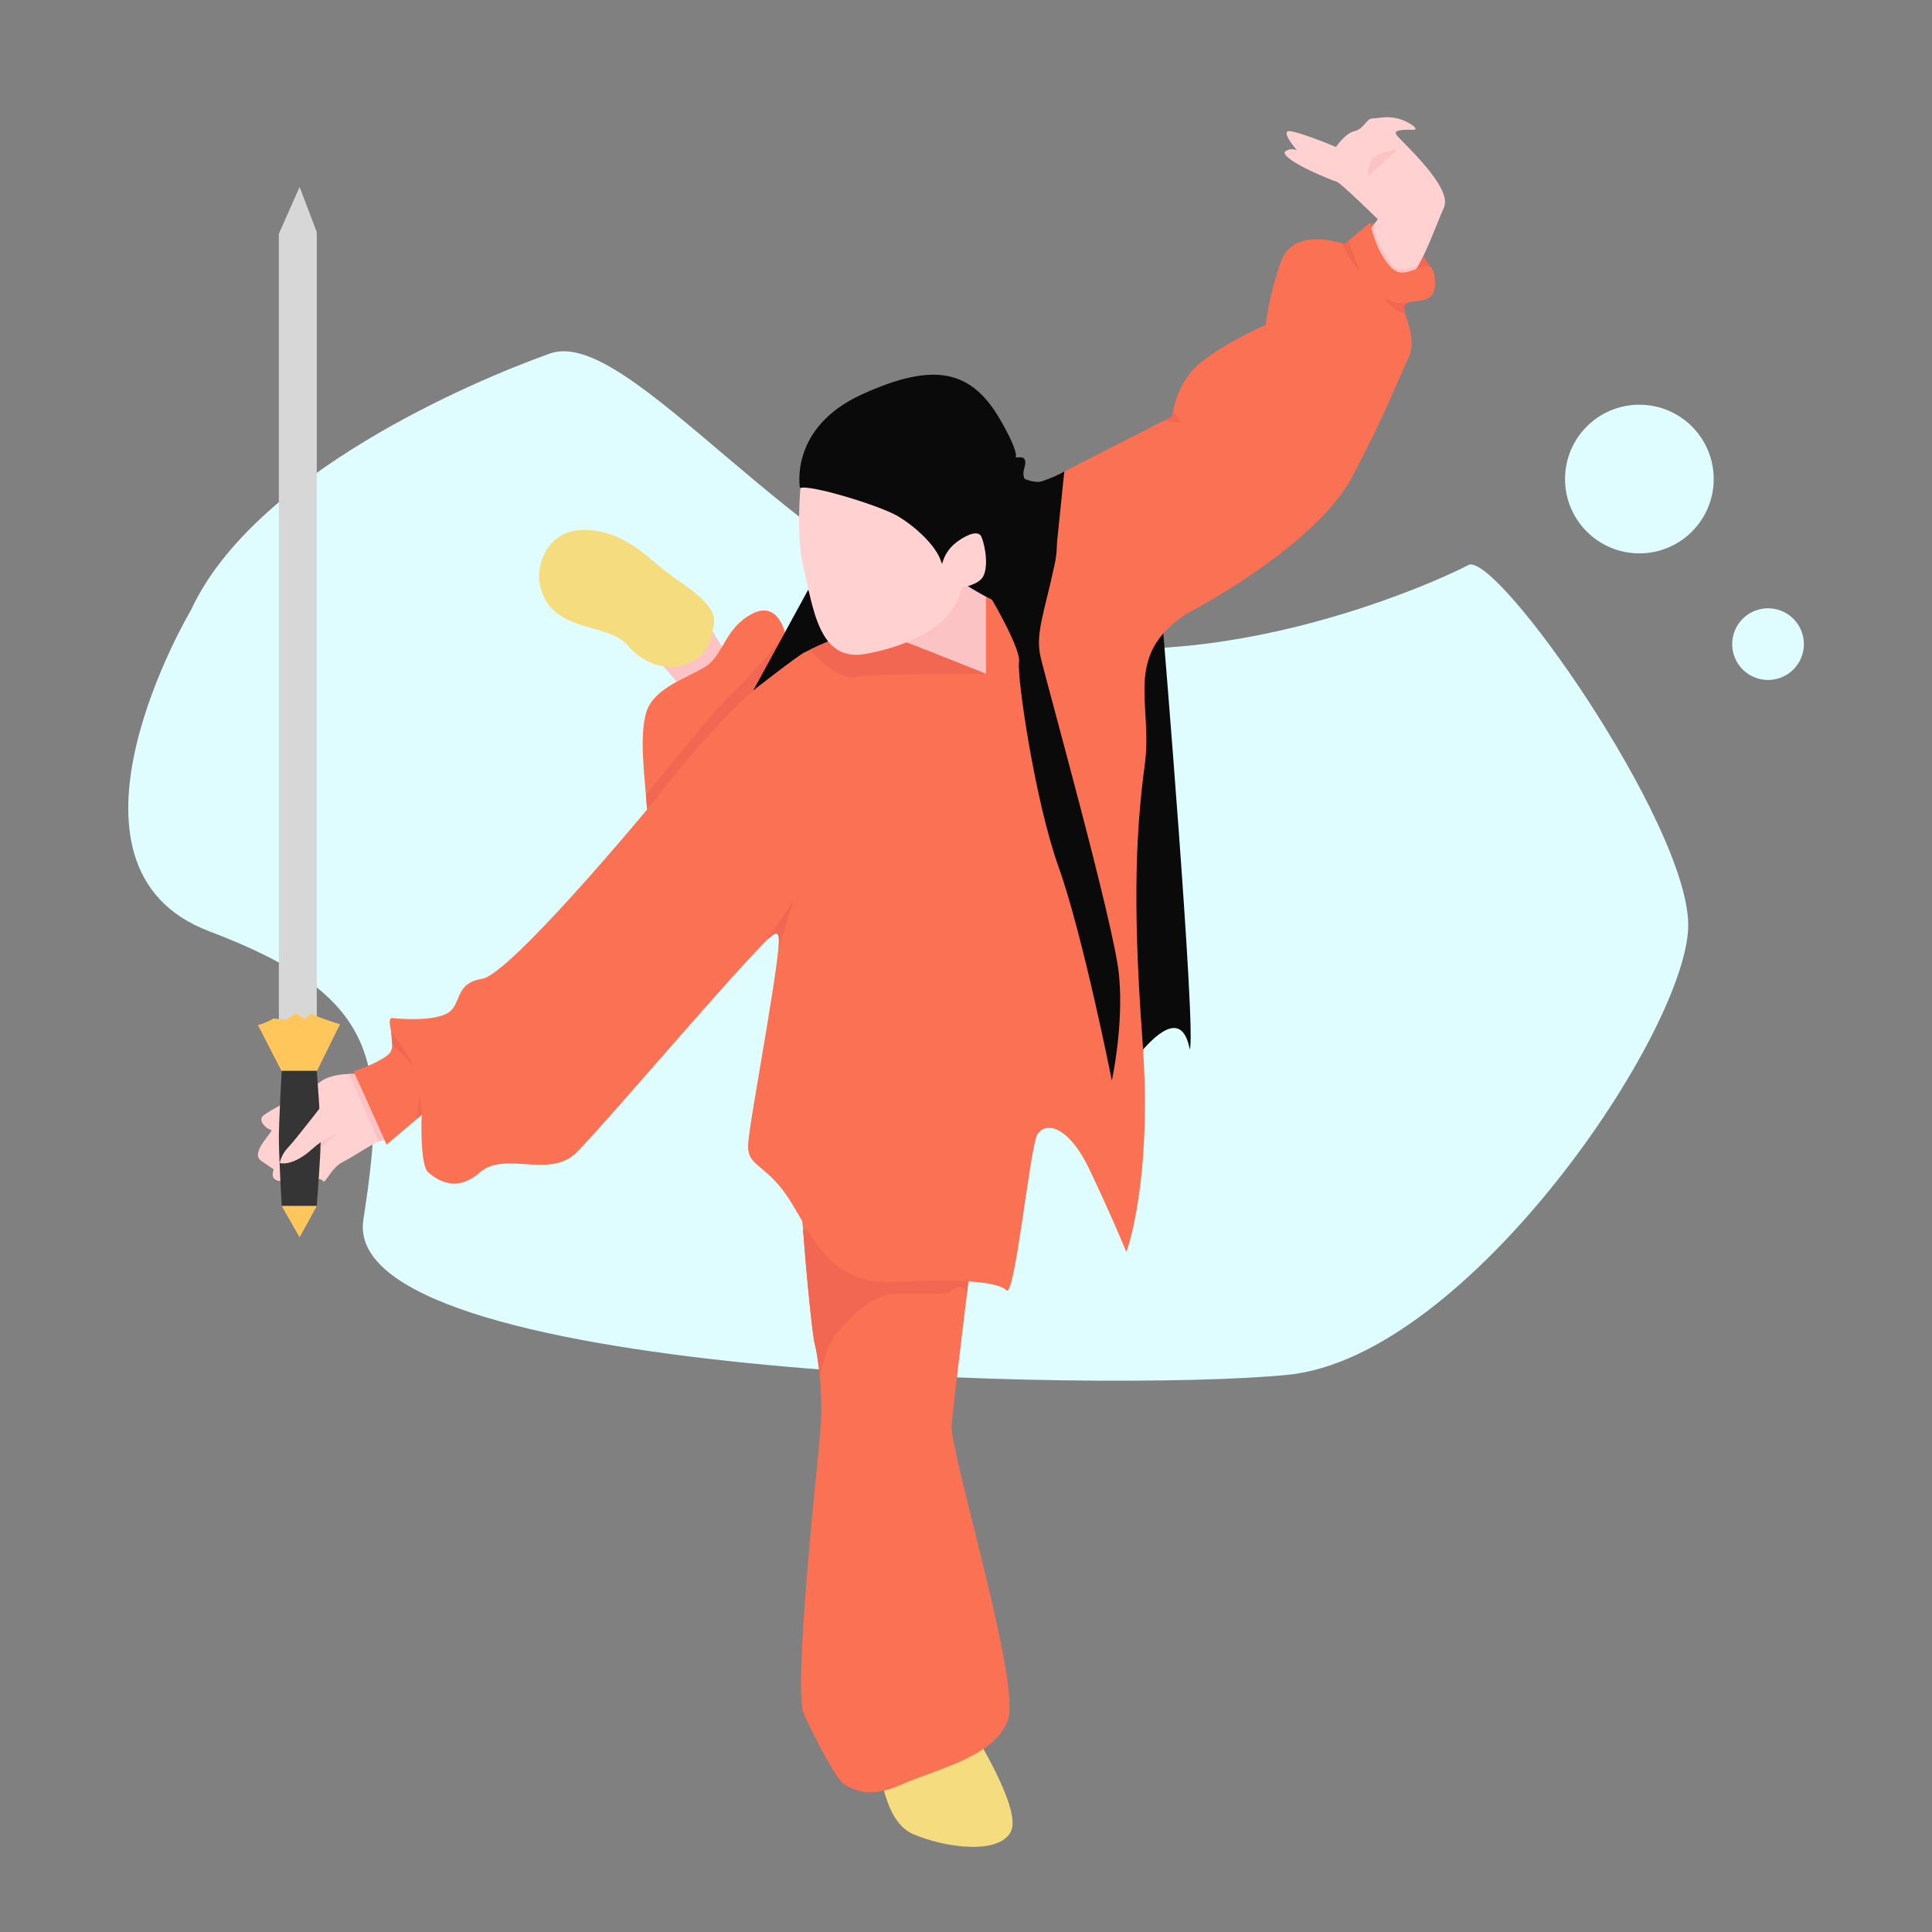 <?xml version="1.0" standalone="no"?><!DOCTYPE svg PUBLIC "-//W3C//DTD SVG 1.1//EN" "http://www.w3.org/Graphics/SVG/1.1/DTD/svg11.dtd"><svg height="1024" node-id="1" sillyvg="true" template-height="1024" template-width="1024" version="1.1" viewBox="0 0 1024 1024" width="1024" xmlns="http://www.w3.org/2000/svg" xmlns:xlink="http://www.w3.org/1999/xlink"><rect x="0" y="0" width="1024" height="1024" fill="#808080" stroke="none"/><defs node-id="54"></defs><g node-id="163"><g node-id="165"><g node-id="167"><g node-id="169"><g node-id="170"><g node-id="171"><g node-id="172"><path d="M 101.30 323.20 C 134.50 251.60 249.40 202.40 291.40 187.40 C 333.30 172.40 420.80 299.70 526.90 333.60 C 633.00 367.50 763.70 307.40 778.20 299.50 C 792.80 291.60 893.90 435.20 894.80 489.70 C 895.70 544.20 778.70 719.20 682.40 728.70 C 586.10 738.20 179.50 730.00 192.60 646.40 C 205.60 562.80 201.40 527.80 110.90 493.60 C 20.30 459.30 101.30 323.20 101.30 323.20 Z" fill="#dffdff" fill-rule="nonzero" group-id="1,3,5,7,8,9,10" node-id="72" stroke="none" target-height="565.8" target-width="875.4" target-x="20.3" target-y="172.4"></path><path d="M 908.30 253.90 C 908.30 275.66 890.66 293.30 868.90 293.30 C 847.14 293.30 829.50 275.66 829.50 253.90 C 829.50 232.14 847.14 214.50 868.90 214.50 C 890.66 214.50 908.30 232.14 908.30 253.90 Z" fill="#dffdff" fill-rule="nonzero" group-id="1,3,5,7,8,9,10" node-id="74" stroke="none" target-height="78.8" target-width="78.8" target-x="829.5" target-y="214.5"></path><path d="M 956.10 341.40 C 956.10 351.89 947.59 360.40 937.10 360.40 C 926.61 360.40 918.10 351.89 918.10 341.40 C 918.10 330.91 926.61 322.40 937.10 322.40 C 947.59 322.40 956.10 330.91 956.10 341.40 Z" fill="#dffdff" fill-rule="nonzero" group-id="1,3,5,7,8,9,10" node-id="76" stroke="none" target-height="38" target-width="38" target-x="918.1" target-y="322.4"></path></g></g></g></g></g></g></g><g node-id="164"><path d="M 750.60 142.70 L 754.40 135.70 L 759.20 142.70 Z" fill="#f26751" fill-rule="nonzero" group-id="2" node-id="87" stroke="none" target-height="7" target-width="8.6" target-x="750.6" target-y="135.7"></path><path d="M 465.70 929.50 C 465.70 929.50 466.50 964.40 483.70 972.00 C 501.00 979.50 529.90 983.30 535.90 970.50 C 541.90 957.70 512.20 911.90 512.20 911.90 L 465.70 929.50 Z" fill="#f5dc7e" fill-rule="nonzero" group-id="2" node-id="89" stroke="none" target-height="71.4" target-width="76.2" target-x="465.7" target-y="911.9"></path><path d="M 426.10 656.70 C 426.10 656.70 429.50 702.90 432.30 714.20 C 435.10 725.50 435.70 745.20 435.10 755.30 C 434.50 765.50 419.90 895.10 426.10 908.60 C 432.30 922.10 443.80 944.10 447.60 945.80 C 451.40 947.50 458.80 954.30 477.90 945.80 C 497.10 937.30 527.50 931.10 534.30 911.40 C 541.10 891.70 503.30 769.40 504.40 755.30 C 505.50 741.20 516.80 651.10 516.80 651.10 L 424.50 639.30 L 426.10 656.70 Z" fill="#fa7253" fill-rule="nonzero" group-id="2" node-id="91" stroke="none" target-height="315" target-width="121.2" target-x="419.9" target-y="639.3"></path><path d="M 360.50 363.60 L 347.30 348.00 C 347.30 348.00 362.70 351.20 368.30 345.40 C 373.90 339.60 374.30 329.20 374.30 329.20 L 385.20 346.70 C 385.20 346.70 387.20 370.40 360.50 363.60 Z" fill="#fcc3c4" fill-rule="nonzero" group-id="2" node-id="93" stroke="none" target-height="41.2" target-width="39.9" target-x="347.3" target-y="329.2"></path><path d="M 425.60 651.60 L 427.00 669.10 C 427.00 669.10 430.50 707.90 431.80 712.30 C 433.10 716.60 434.60 730.50 434.60 730.50 C 434.60 730.50 436.70 716.10 442.30 708.50 C 449.30 698.90 461.30 687.60 471.60 686.00 C 471.60 686.00 471.60 686.00 471.60 686.00 C 488.00 684.50 500.10 687.30 504.30 684.10 C 511.00 679.00 512.60 685.30 512.60 685.30 L 513.40 674.40 L 425.60 651.60 Z" fill="#f26751" fill-rule="nonzero" group-id="2" node-id="95" stroke="none" target-height="78.9" target-width="87.8" target-x="425.6" target-y="651.6"></path><path d="M 416.30 336.40 C 416.30 336.40 412.90 317.80 398.50 325.40 C 384.10 333.00 383.30 347.40 374.00 353.30 C 364.70 359.20 347.00 364.30 342.70 377.00 C 338.50 389.70 341.90 413.30 342.70 426.00 C 343.50 438.70 355.40 448.00 355.40 448.00 L 416.30 336.40 Z" fill="#fa7253" fill-rule="nonzero" group-id="2" node-id="97" stroke="none" target-height="130.2" target-width="77.8" target-x="338.5" target-y="317.8"></path><path d="M 286.00 309.10 C 284.30 300.20 289.40 281.50 308.50 280.90 C 327.70 280.30 340.60 292.70 350.80 301.20 C 360.90 309.70 380.10 319.20 378.40 330.50 C 376.70 341.80 374.00 347.60 365.00 351.50 C 356.00 355.40 343.00 354.10 332.30 341.70 C 321.50 329.40 291.00 336.10 286.00 309.10 Z" fill="#f5dc7e" fill-rule="nonzero" group-id="2" node-id="99" stroke="none" target-height="75.1" target-width="95.8" target-x="284.3" target-y="280.3"></path><path d="M 343.00 429.00 L 342.40 421.40 C 342.40 421.40 377.90 376.80 387.90 367.70 C 397.90 358.70 416.30 336.30 416.30 336.30 L 423.50 347.60 L 343.00 429.00 Z" fill="#f26751" fill-rule="nonzero" group-id="2" node-id="101" stroke="none" target-height="92.7" target-width="81.1" target-x="342.4" target-y="336.3"></path><path d="M 722.10 126.90 L 730.30 116.20 C 730.30 116.20 710.40 96.70 708.50 96.30 C 706.60 95.90 680.80 85.60 680.80 80.70 C 683.40 77.90 687.40 79.60 687.40 79.60 C 687.40 79.60 679.60 70.80 682.60 69.60 C 685.60 68.50 708.10 77.90 708.10 77.90 C 708.10 77.90 713.00 70.60 717.90 69.50 C 722.80 68.50 724.30 62.80 727.30 62.80 C 730.30 62.80 734.80 61.30 740.80 62.80 C 746.80 64.30 752.80 68.80 749.10 68.80 C 745.30 68.80 738.20 68.40 740.10 71.40 C 742.00 74.40 770.40 99.20 765.30 110.10 C 760.60 120.20 751.60 148.00 743.30 149.50 C 735.00 151.00 722.10 126.90 722.10 126.90 Z" fill="#ffd1d0" fill-rule="nonzero" group-id="2" node-id="103" stroke="none" target-height="89.7" target-width="90.8" target-x="679.6" target-y="61.3"></path><path d="M 616.30 332.10 C 616.30 332.10 634.20 547.90 630.60 556.20 C 623.80 520.50 588.50 580.60 588.50 580.60 C 588.50 580.60 595.30 330.80 597.90 332.00 C 600.40 333.40 616.30 332.10 616.30 332.10 Z" fill="#0a0a0a" fill-rule="nonzero" group-id="2" node-id="105" stroke="none" target-height="249.8" target-width="45.7" target-x="588.5" target-y="330.8"></path><path d="M 189.10 569.20 C 189.10 569.20 176.30 568.40 169.90 573.30 C 163.50 578.20 141.30 589.10 139.10 591.70 C 136.90 594.30 141.40 598.50 143.60 598.80 C 145.90 599.20 131.90 610.80 138.50 615.30 C 145.10 619.80 145.10 619.80 145.10 619.80 C 145.10 619.80 142.80 624.70 147.40 625.80 C 151.90 626.90 169.90 623.20 171.10 625.80 C 172.20 628.40 175.20 619.00 182.00 615.70 C 188.80 612.30 199.30 604.40 204.20 604.10 C 209.10 603.70 211.00 597.70 211.00 597.70 L 189.10 569.20 Z" fill="#ffd1d0" fill-rule="nonzero" group-id="2" node-id="107" stroke="none" target-height="60" target-width="79.1" target-x="131.9" target-y="568.4"></path><path d="M 728.30 118.70 C 728.30 118.70 728.70 123.50 730.00 126.60 C 731.40 129.70 737.30 141.90 741.20 142.60 C 745.10 143.30 752.10 140.10 752.10 140.10 L 750.60 142.60 C 750.60 142.60 746.60 146.00 742.10 145.20 C 737.60 144.40 732.40 139.20 730.40 135.80 C 728.40 132.40 726.70 120.70 726.70 120.70 L 728.30 118.70 Z" fill="#fcc3c4" fill-rule="nonzero" group-id="2" node-id="109" stroke="none" target-height="27.3" target-width="25.4" target-x="726.7" target-y="118.7"></path><path d="M 514.90 347.10 C 514.90 347.10 478.50 327.20 439.00 340.10 C 399.60 353.10 351.30 419.00 345.70 425.80 C 340.10 432.60 270.20 516.50 255.50 518.80 C 240.80 521.10 244.80 532.30 237.50 536.80 C 230.20 541.30 213.30 540.20 208.20 539.60 C 203.10 539.00 212.10 554.30 205.40 559.30 C 198.60 564.40 187.40 567.80 187.40 567.80 L 204.90 606.70 L 223.50 590.90 C 223.50 590.90 222.40 617.40 226.90 621.30 C 231.40 625.20 241.60 632.60 254.50 621.30 C 267.40 610.00 291.10 624.70 305.20 611.20 C 319.30 597.70 408.60 491.70 412.50 493.40 C 416.40 495.10 397.00 594.30 396.50 606.70 C 396.00 619.10 406.60 616.30 419.60 637.70 C 432.60 659.10 441.00 681.10 475.40 679.40 C 509.80 677.70 528.90 679.40 533.40 683.90 C 537.90 688.40 545.80 608.90 549.70 601.60 C 553.60 594.30 566.00 596.00 577.30 619.60 C 588.60 643.20 597.00 663.60 597.00 663.60 C 597.00 663.60 611.10 626.40 605.50 550.90 C 599.90 475.40 602.50 437.10 606.80 404.90 C 611.10 372.80 594.80 347.40 629.10 325.20 C 629.10 325.20 697.30 290.00 717.00 252.20 C 736.70 214.40 739.50 204.30 746.30 190.20 C 753.10 176.10 739.00 162.00 746.30 160.30 C 753.60 158.60 762.10 160.90 760.40 146.80 C 758.70 132.70 746.30 150.20 737.90 142.30 C 729.40 134.40 726.10 118.10 726.10 118.10 L 712.60 129.40 C 712.60 129.40 685.60 119.30 678.80 139.00 C 672.00 158.70 670.90 172.20 670.90 172.20 C 670.90 172.20 648.90 181.80 636.00 192.50 C 623.00 203.20 621.30 220.70 621.30 220.70 L 546.30 259.00 L 530.00 273.10 L 514.90 347.10 Z" fill="#fa7253" fill-rule="nonzero" group-id="2" node-id="111" stroke="none" target-height="570.3" target-width="574.7" target-x="187.4" target-y="118.1"></path><path d="M 536.30 250.60 C 536.30 250.60 546.90 256.90 552.20 255.10 C 559.60 252.60 564.10 249.90 564.10 249.90 L 559.20 297.60 L 536.30 250.60 Z" fill="#0a0a0a" fill-rule="nonzero" group-id="2" node-id="113" stroke="none" target-height="47.7" target-width="27.8" target-x="536.3" target-y="249.9"></path><g node-id="166"><path d="M 147.80 542.30 L 147.80 123.90 L 158.80 99.10 L 167.90 123.00 L 167.90 542.30 Z" fill="#d7d7d7" fill-rule="nonzero" group-id="2,4" node-id="117" stroke="none" target-height="443.2" target-width="20.1" target-x="147.8" target-y="99.1"></path><g node-id="168"><path d="M 136.70 543.30 L 149.20 567.60 L 168.00 567.60 L 180.20 542.90 C 180.20 542.90 165.40 538.30 165.40 537.20 C 165.40 536.10 161.60 540.20 161.60 540.20 L 156.90 537.00 L 151.50 540.60 L 145.10 539.80 C 145.10 539.80 141.40 542.10 136.70 543.30 Z" fill="#ffc75b" fill-rule="nonzero" group-id="2,4,6" node-id="121" stroke="none" target-height="31.5" target-width="43.5" target-x="136.7" target-y="536.1"></path><path d="M 167.90 639.20 L 149.30 639.20 C 149.30 639.20 147.80 612.30 147.80 603.40 C 147.80 594.50 149.30 567.60 149.30 567.60 L 167.90 567.60 C 167.90 567.60 170.00 594.50 170.00 603.40 C 170.00 612.30 167.90 639.20 167.90 639.20 Z" fill="#353535" fill-rule="nonzero" group-id="2,4,6" node-id="123" stroke="none" target-height="71.6" target-width="22.2" target-x="147.8" target-y="567.6"></path><path d="M 149.30 639.20 L 158.80 655.80 L 167.90 639.20 Z" fill="#ffc75b" fill-rule="nonzero" group-id="2,4,6" node-id="125" stroke="none" target-height="16.6" target-width="18.6" target-x="149.3" target-y="639.2"></path></g></g><path d="M 175.30 579.90 C 175.30 579.90 156.50 604.30 152.80 608.10 C 149.00 611.90 148.30 616.40 148.30 616.40 C 148.30 616.40 154.70 618.70 165.60 608.90 C 176.50 599.10 184.40 600.30 184.40 600.30 C 184.40 600.30 197.90 597.70 199.40 595.40 C 200.80 593.10 182.80 575.00 175.30 579.90 Z" fill="#ffd1d0" fill-rule="nonzero" group-id="2" node-id="129" stroke="none" target-height="43.7" target-width="52.5" target-x="148.3" target-y="575"></path><path d="M 428.40 312.50 L 399.20 366.00 C 399.20 366.00 421.80 348.20 426.40 345.80 C 431.00 343.40 439.00 340.10 439.00 340.10 L 428.40 312.50 Z" fill="#0a0a0a" fill-rule="nonzero" group-id="2" node-id="131" stroke="none" target-height="53.5" target-width="39.8" target-x="399.2" target-y="312.5"></path><path d="M 479.80 340.30 L 522.60 357.20 L 522.60 295.90 Z" fill="#fcc3c4" fill-rule="nonzero" group-id="2" node-id="133" stroke="none" target-height="61.3" target-width="42.8" target-x="479.8" target-y="295.9"></path><path d="M 207.90 554.00 C 207.90 554.00 218.80 563.00 219.60 567.50 C 218.10 559.60 207.30 546.80 207.30 546.80 L 207.90 554.00 Z" fill="#f26751" fill-rule="nonzero" group-id="2" node-id="135" stroke="none" target-height="20.7" target-width="12.3" target-x="207.3" target-y="546.8"></path><path d="M 220.80 593.10 C 220.80 593.10 222.50 583.50 222.00 579.00 C 223.10 584.00 223.40 590.90 223.40 590.90 L 220.80 593.10 Z" fill="#f26751" fill-rule="nonzero" group-id="2" node-id="137" stroke="none" target-height="14.1" target-width="2.6" target-x="220.8" target-y="579"></path><path d="M 187.90 569.20 C 187.90 569.20 186.90 569.20 186.60 569.20 C 186.20 569.20 185.00 569.20 185.00 569.20 L 200.70 605.10 C 200.70 605.10 201.90 604.60 202.30 604.50 C 202.60 604.40 203.60 604.20 203.60 604.20 L 187.90 569.20 Z" fill="#fcc3c4" fill-rule="nonzero" group-id="2" node-id="139" stroke="none" target-height="35.9" target-width="18.6" target-x="185" target-y="569.2"></path><path d="M 169.80 608.30 L 170.20 605.20 C 170.20 605.20 175.90 601.70 178.40 601.10 C 175.20 603.40 169.80 608.30 169.80 608.30 Z" fill="#fcc3c4" fill-rule="nonzero" group-id="2" node-id="141" stroke="none" target-height="7.2" target-width="8.6" target-x="169.8" target-y="601.1"></path><path d="M 406.90 497.90 L 420.60 477.10 L 412.50 503.10 C 412.50 503.10 413.60 495.60 411.60 494.80 C 409.80 494.90 406.90 497.90 406.90 497.90 Z" fill="#f26751" fill-rule="nonzero" group-id="2" node-id="143" stroke="none" target-height="26" target-width="13.7" target-x="406.9" target-y="477.1"></path><path d="M 429.30 344.40 C 429.30 344.40 442.60 360.70 453.60 358.80 C 464.60 356.80 522.70 357.20 522.70 357.20 C 522.70 357.20 466.90 334.50 461.40 333.90 C 455.90 333.30 436.90 340.20 429.30 344.40 Z" fill="#f26751" fill-rule="nonzero" group-id="2" node-id="145" stroke="none" target-height="27.4" target-width="93.4" target-x="429.3" target-y="333.3"></path><path d="M 426.00 241.30 C 426.00 241.30 420.70 278.50 425.60 299.30 C 431.00 322.40 433.90 351.10 458.70 346.60 C 483.50 342.10 508.90 330.30 510.50 306.60 C 512.20 283.00 493.00 178.70 426.00 241.30 Z" fill="#ffd1d0" fill-rule="nonzero" group-id="2" node-id="147" stroke="none" target-height="172.4" target-width="91.5" target-x="420.7" target-y="178.7"></path><path d="M 424.00 258.70 C 424.00 258.70 418.00 226.80 456.70 209.10 C 495.40 191.40 514.90 196.30 530.00 222.20 C 545.00 248.10 534.90 242.50 537.90 242.50 C 540.90 242.50 545.00 241.00 542.80 248.50 C 540.50 256.00 549.60 260.10 550.30 263.90 C 551.10 267.70 550.30 275.50 550.30 275.50 C 550.30 275.50 564.20 274.70 558.90 299.50 C 553.60 324.30 548.80 335.60 551.40 347.60 C 554.00 359.60 590.50 489.60 593.10 516.70 C 595.70 543.70 589.30 572.70 589.30 572.70 C 589.30 572.70 573.90 495.30 561.10 459.60 C 548.30 423.90 538.90 357.80 540.10 351.00 C 541.30 344.20 525.80 317.90 525.80 317.90 C 525.80 317.90 501.40 305.90 498.80 297.60 C 496.20 289.30 485.30 279.20 475.90 273.60 C 466.50 268.00 428.90 256.50 424.00 258.70 Z" fill="#0a0a0a" fill-rule="nonzero" group-id="2" node-id="149" stroke="none" target-height="381.3" target-width="177.7" target-x="418" target-y="191.4"></path><path d="M 508.20 286.50 C 508.20 286.50 518.00 279.40 520.20 284.60 C 522.40 289.80 524.30 302.30 520.20 306.80 C 516.10 311.30 504.40 312.40 504.40 312.40 L 499.50 312.40 C 499.50 312.50 494.30 295.90 508.20 286.50 Z" fill="#ffd1d0" fill-rule="nonzero" group-id="2" node-id="151" stroke="none" target-height="33.1" target-width="30" target-x="494.3" target-y="279.4"></path><path d="M 714.70 127.60 C 714.70 127.60 719.50 141.50 721.10 143.70 C 716.90 141.10 711.20 128.90 711.20 128.90 L 712.60 129.40 L 714.70 127.60 Z" fill="#f26751" fill-rule="nonzero" group-id="2" node-id="153" stroke="none" target-height="16.1" target-width="9.9" target-x="711.2" target-y="127.6"></path><path d="M 746.40 160.40 C 746.40 160.40 739.10 161.70 733.70 157.70 C 736.40 163.80 744.80 166.40 744.80 166.40 C 744.80 166.40 744.10 163.20 744.40 162.30 C 744.60 161.20 746.40 160.40 746.40 160.40 Z" fill="#f26751" fill-rule="nonzero" group-id="2" node-id="155" stroke="none" target-height="8.7" target-width="12.7" target-x="733.7" target-y="157.7"></path><path d="M 621.80 217.50 L 626.00 224.10 L 616.60 223.10 L 621.30 220.70 Z" fill="#f26751" fill-rule="nonzero" group-id="2" node-id="157" stroke="none" target-height="6.6" target-width="9.4" target-x="616.6" target-y="217.5"></path><path d="M 726.10 118.10 L 728.30 118.70 L 726.70 120.80 Z" fill="#f26751" fill-rule="nonzero" group-id="2" node-id="159" stroke="none" target-height="2.7" target-width="2.2" target-x="726.1" target-y="118.1"></path><path d="M 741.20 79.00 C 741.20 79.00 729.40 80.80 727.10 84.70 C 724.90 88.60 724.90 93.60 724.90 93.60 L 741.20 79.00 Z" fill="#fcc3c4" fill-rule="nonzero" group-id="2" node-id="161" stroke="none" target-height="14.6" target-width="16.3" target-x="724.9" target-y="79"></path></g></svg>